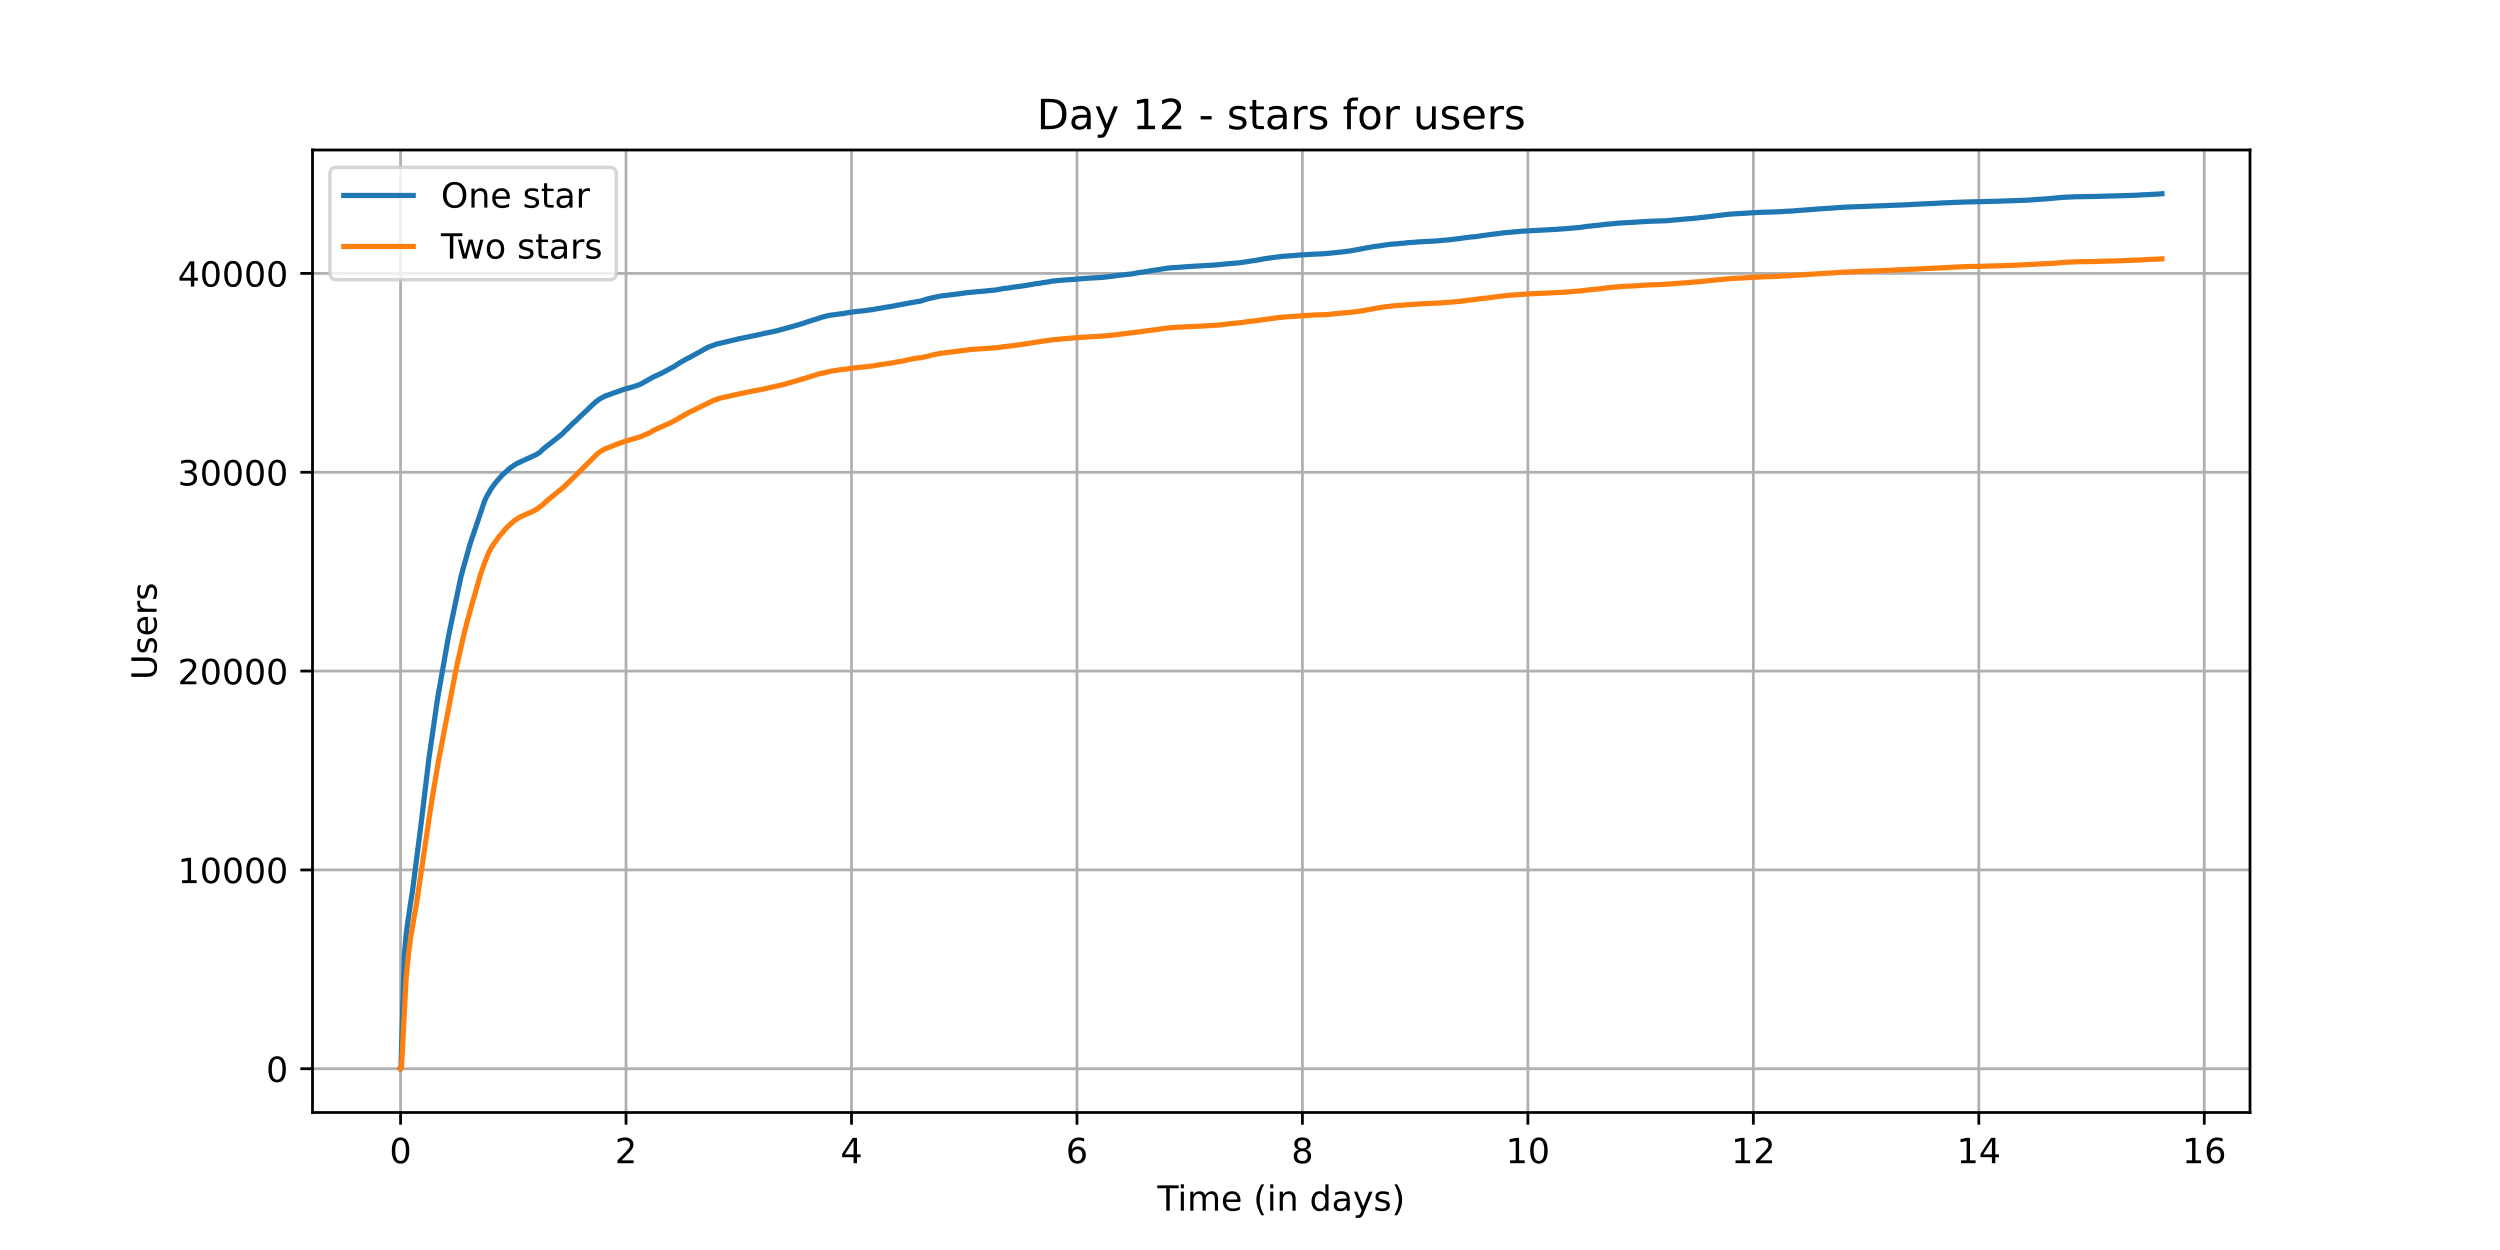 <?xml version="1.0" encoding="utf-8" standalone="no"?>
<!DOCTYPE svg PUBLIC "-//W3C//DTD SVG 1.1//EN"
  "http://www.w3.org/Graphics/SVG/1.1/DTD/svg11.dtd">
<!-- Created with matplotlib (https://matplotlib.org/) -->
<svg height="360pt" version="1.1" viewBox="0 0 720 360" width="720pt" xmlns="http://www.w3.org/2000/svg" xmlns:xlink="http://www.w3.org/1999/xlink">
 <defs>
  <style type="text/css">*{stroke-linecap:butt;stroke-linejoin:round;}</style>
 </defs>
 <g id="figure_1">
  <g id="patch_1">
   <path d="M 0 360 
L 720 360 
L 720 0 
L 0 0 
z
" style="fill:#ffffff;"/>
  </g>
  <g id="axes_1">
   <g id="patch_2">
    <path d="M 90 320.4 
L 648 320.4 
L 648 43.2 
L 90 43.2 
z
" style="fill:#ffffff;"/>
   </g>
   <g id="matplotlib.axis_1">
    <g id="xtick_1">
     <g id="line2d_1">
      <path clip-path="url(#p4150a2b69d)" d="M 115.364 320.4 
L 115.364 43.2 
" style="fill:none;stroke:#b0b0b0;stroke-linecap:square;stroke-width:0.8;"/>
     </g>
     <g id="line2d_2">
      <defs>
       <path d="M 0 0 
L 0 3.5 
" id="m9207eace32" style="stroke:#000000;stroke-width:0.8;"/>
      </defs>
      <g>
       <use style="stroke:#000000;stroke-width:0.8;" x="115.364" xlink:href="#m9207eace32" y="320.4"/>
      </g>
     </g>
     <g id="text_1">
      <!-- 0 -->
      <g transform="translate(112.182 334.998)scale(0.1 -0.1)">
       <defs>
        <path d="M 31.781 66.406 
Q 24.172 66.406 20.328 58.906 
Q 16.5 51.422 16.5 36.375 
Q 16.5 21.391 20.328 13.891 
Q 24.172 6.391 31.781 6.391 
Q 39.453 6.391 43.281 13.891 
Q 47.125 21.391 47.125 36.375 
Q 47.125 51.422 43.281 58.906 
Q 39.453 66.406 31.781 66.406 
z
M 31.781 74.219 
Q 44.047 74.219 50.516 64.516 
Q 56.984 54.828 56.984 36.375 
Q 56.984 17.969 50.516 8.266 
Q 44.047 -1.422 31.781 -1.422 
Q 19.531 -1.422 13.062 8.266 
Q 6.594 17.969 6.594 36.375 
Q 6.594 54.828 13.062 64.516 
Q 19.531 74.219 31.781 74.219 
z
" id="DejaVuSans-48"/>
       </defs>
       <use xlink:href="#DejaVuSans-48"/>
      </g>
     </g>
    </g>
    <g id="xtick_2">
     <g id="line2d_3">
      <path clip-path="url(#p4150a2b69d)" d="M 180.297 320.4 
L 180.297 43.2 
" style="fill:none;stroke:#b0b0b0;stroke-linecap:square;stroke-width:0.8;"/>
     </g>
     <g id="line2d_4">
      <g>
       <use style="stroke:#000000;stroke-width:0.8;" x="180.297" xlink:href="#m9207eace32" y="320.4"/>
      </g>
     </g>
     <g id="text_2">
      <!-- 2 -->
      <g transform="translate(177.116 334.998)scale(0.1 -0.1)">
       <defs>
        <path d="M 19.188 8.297 
L 53.609 8.297 
L 53.609 0 
L 7.328 0 
L 7.328 8.297 
Q 12.938 14.109 22.625 23.891 
Q 32.328 33.688 34.812 36.531 
Q 39.547 41.844 41.422 45.531 
Q 43.312 49.219 43.312 52.781 
Q 43.312 58.594 39.234 62.25 
Q 35.156 65.922 28.609 65.922 
Q 23.969 65.922 18.812 64.312 
Q 13.672 62.703 7.812 59.422 
L 7.812 69.391 
Q 13.766 71.781 18.938 73 
Q 24.125 74.219 28.422 74.219 
Q 39.75 74.219 46.484 68.547 
Q 53.219 62.891 53.219 53.422 
Q 53.219 48.922 51.531 44.891 
Q 49.859 40.875 45.406 35.406 
Q 44.188 33.984 37.641 27.219 
Q 31.109 20.453 19.188 8.297 
z
" id="DejaVuSans-50"/>
       </defs>
       <use xlink:href="#DejaVuSans-50"/>
      </g>
     </g>
    </g>
    <g id="xtick_3">
     <g id="line2d_5">
      <path clip-path="url(#p4150a2b69d)" d="M 245.23 320.4 
L 245.23 43.2 
" style="fill:none;stroke:#b0b0b0;stroke-linecap:square;stroke-width:0.8;"/>
     </g>
     <g id="line2d_6">
      <g>
       <use style="stroke:#000000;stroke-width:0.8;" x="245.23" xlink:href="#m9207eace32" y="320.4"/>
      </g>
     </g>
     <g id="text_3">
      <!-- 4 -->
      <g transform="translate(242.049 334.998)scale(0.1 -0.1)">
       <defs>
        <path d="M 37.797 64.312 
L 12.891 25.391 
L 37.797 25.391 
z
M 35.203 72.906 
L 47.609 72.906 
L 47.609 25.391 
L 58.016 25.391 
L 58.016 17.188 
L 47.609 17.188 
L 47.609 0 
L 37.797 0 
L 37.797 17.188 
L 4.891 17.188 
L 4.891 26.703 
z
" id="DejaVuSans-52"/>
       </defs>
       <use xlink:href="#DejaVuSans-52"/>
      </g>
     </g>
    </g>
    <g id="xtick_4">
     <g id="line2d_7">
      <path clip-path="url(#p4150a2b69d)" d="M 310.164 320.4 
L 310.164 43.2 
" style="fill:none;stroke:#b0b0b0;stroke-linecap:square;stroke-width:0.8;"/>
     </g>
     <g id="line2d_8">
      <g>
       <use style="stroke:#000000;stroke-width:0.8;" x="310.164" xlink:href="#m9207eace32" y="320.4"/>
      </g>
     </g>
     <g id="text_4">
      <!-- 6 -->
      <g transform="translate(306.982 334.998)scale(0.1 -0.1)">
       <defs>
        <path d="M 33.016 40.375 
Q 26.375 40.375 22.484 35.828 
Q 18.609 31.297 18.609 23.391 
Q 18.609 15.531 22.484 10.953 
Q 26.375 6.391 33.016 6.391 
Q 39.656 6.391 43.531 10.953 
Q 47.406 15.531 47.406 23.391 
Q 47.406 31.297 43.531 35.828 
Q 39.656 40.375 33.016 40.375 
z
M 52.594 71.297 
L 52.594 62.312 
Q 48.875 64.062 45.094 64.984 
Q 41.312 65.922 37.594 65.922 
Q 27.828 65.922 22.672 59.328 
Q 17.531 52.734 16.797 39.406 
Q 19.672 43.656 24.016 45.922 
Q 28.375 48.188 33.594 48.188 
Q 44.578 48.188 50.953 41.516 
Q 57.328 34.859 57.328 23.391 
Q 57.328 12.156 50.688 5.359 
Q 44.047 -1.422 33.016 -1.422 
Q 20.359 -1.422 13.672 8.266 
Q 6.984 17.969 6.984 36.375 
Q 6.984 53.656 15.188 63.938 
Q 23.391 74.219 37.203 74.219 
Q 40.922 74.219 44.703 73.484 
Q 48.484 72.75 52.594 71.297 
z
" id="DejaVuSans-54"/>
       </defs>
       <use xlink:href="#DejaVuSans-54"/>
      </g>
     </g>
    </g>
    <g id="xtick_5">
     <g id="line2d_9">
      <path clip-path="url(#p4150a2b69d)" d="M 375.097 320.4 
L 375.097 43.2 
" style="fill:none;stroke:#b0b0b0;stroke-linecap:square;stroke-width:0.8;"/>
     </g>
     <g id="line2d_10">
      <g>
       <use style="stroke:#000000;stroke-width:0.8;" x="375.097" xlink:href="#m9207eace32" y="320.4"/>
      </g>
     </g>
     <g id="text_5">
      <!-- 8 -->
      <g transform="translate(371.916 334.998)scale(0.1 -0.1)">
       <defs>
        <path d="M 31.781 34.625 
Q 24.75 34.625 20.719 30.859 
Q 16.703 27.094 16.703 20.516 
Q 16.703 13.922 20.719 10.156 
Q 24.75 6.391 31.781 6.391 
Q 38.812 6.391 42.859 10.172 
Q 46.922 13.969 46.922 20.516 
Q 46.922 27.094 42.891 30.859 
Q 38.875 34.625 31.781 34.625 
z
M 21.922 38.812 
Q 15.578 40.375 12.031 44.719 
Q 8.5 49.078 8.5 55.328 
Q 8.5 64.062 14.719 69.141 
Q 20.953 74.219 31.781 74.219 
Q 42.672 74.219 48.875 69.141 
Q 55.078 64.062 55.078 55.328 
Q 55.078 49.078 51.531 44.719 
Q 48 40.375 41.703 38.812 
Q 48.828 37.156 52.797 32.312 
Q 56.781 27.484 56.781 20.516 
Q 56.781 9.906 50.312 4.234 
Q 43.844 -1.422 31.781 -1.422 
Q 19.734 -1.422 13.25 4.234 
Q 6.781 9.906 6.781 20.516 
Q 6.781 27.484 10.781 32.312 
Q 14.797 37.156 21.922 38.812 
z
M 18.312 54.391 
Q 18.312 48.734 21.844 45.562 
Q 25.391 42.391 31.781 42.391 
Q 38.141 42.391 41.719 45.562 
Q 45.312 48.734 45.312 54.391 
Q 45.312 60.062 41.719 63.234 
Q 38.141 66.406 31.781 66.406 
Q 25.391 66.406 21.844 63.234 
Q 18.312 60.062 18.312 54.391 
z
" id="DejaVuSans-56"/>
       </defs>
       <use xlink:href="#DejaVuSans-56"/>
      </g>
     </g>
    </g>
    <g id="xtick_6">
     <g id="line2d_11">
      <path clip-path="url(#p4150a2b69d)" d="M 440.03 320.4 
L 440.03 43.2 
" style="fill:none;stroke:#b0b0b0;stroke-linecap:square;stroke-width:0.8;"/>
     </g>
     <g id="line2d_12">
      <g>
       <use style="stroke:#000000;stroke-width:0.8;" x="440.03" xlink:href="#m9207eace32" y="320.4"/>
      </g>
     </g>
     <g id="text_6">
      <!-- 10 -->
      <g transform="translate(433.668 334.998)scale(0.1 -0.1)">
       <defs>
        <path d="M 12.406 8.297 
L 28.516 8.297 
L 28.516 63.922 
L 10.984 60.406 
L 10.984 69.391 
L 28.422 72.906 
L 38.281 72.906 
L 38.281 8.297 
L 54.391 8.297 
L 54.391 0 
L 12.406 0 
z
" id="DejaVuSans-49"/>
       </defs>
       <use xlink:href="#DejaVuSans-49"/>
       <use x="63.623" xlink:href="#DejaVuSans-48"/>
      </g>
     </g>
    </g>
    <g id="xtick_7">
     <g id="line2d_13">
      <path clip-path="url(#p4150a2b69d)" d="M 504.964 320.4 
L 504.964 43.2 
" style="fill:none;stroke:#b0b0b0;stroke-linecap:square;stroke-width:0.8;"/>
     </g>
     <g id="line2d_14">
      <g>
       <use style="stroke:#000000;stroke-width:0.8;" x="504.964" xlink:href="#m9207eace32" y="320.4"/>
      </g>
     </g>
     <g id="text_7">
      <!-- 12 -->
      <g transform="translate(498.601 334.998)scale(0.1 -0.1)">
       <use xlink:href="#DejaVuSans-49"/>
       <use x="63.623" xlink:href="#DejaVuSans-50"/>
      </g>
     </g>
    </g>
    <g id="xtick_8">
     <g id="line2d_15">
      <path clip-path="url(#p4150a2b69d)" d="M 569.897 320.4 
L 569.897 43.2 
" style="fill:none;stroke:#b0b0b0;stroke-linecap:square;stroke-width:0.8;"/>
     </g>
     <g id="line2d_16">
      <g>
       <use style="stroke:#000000;stroke-width:0.8;" x="569.897" xlink:href="#m9207eace32" y="320.4"/>
      </g>
     </g>
     <g id="text_8">
      <!-- 14 -->
      <g transform="translate(563.534 334.998)scale(0.1 -0.1)">
       <use xlink:href="#DejaVuSans-49"/>
       <use x="63.623" xlink:href="#DejaVuSans-52"/>
      </g>
     </g>
    </g>
    <g id="xtick_9">
     <g id="line2d_17">
      <path clip-path="url(#p4150a2b69d)" d="M 634.83 320.4 
L 634.83 43.2 
" style="fill:none;stroke:#b0b0b0;stroke-linecap:square;stroke-width:0.8;"/>
     </g>
     <g id="line2d_18">
      <g>
       <use style="stroke:#000000;stroke-width:0.8;" x="634.83" xlink:href="#m9207eace32" y="320.4"/>
      </g>
     </g>
     <g id="text_9">
      <!-- 16 -->
      <g transform="translate(628.468 334.998)scale(0.1 -0.1)">
       <use xlink:href="#DejaVuSans-49"/>
       <use x="63.623" xlink:href="#DejaVuSans-54"/>
      </g>
     </g>
    </g>
    <g id="text_10">
     <!-- Time (in days) -->
     <g transform="translate(333.327 348.677)scale(0.1 -0.1)">
      <defs>
       <path d="M -0.297 72.906 
L 61.375 72.906 
L 61.375 64.594 
L 35.5 64.594 
L 35.5 0 
L 25.594 0 
L 25.594 64.594 
L -0.297 64.594 
z
" id="DejaVuSans-84"/>
       <path d="M 9.422 54.688 
L 18.406 54.688 
L 18.406 0 
L 9.422 0 
z
M 9.422 75.984 
L 18.406 75.984 
L 18.406 64.594 
L 9.422 64.594 
z
" id="DejaVuSans-105"/>
       <path d="M 52 44.188 
Q 55.375 50.25 60.062 53.125 
Q 64.75 56 71.094 56 
Q 79.641 56 84.281 50.016 
Q 88.922 44.047 88.922 33.016 
L 88.922 0 
L 79.891 0 
L 79.891 32.719 
Q 79.891 40.578 77.094 44.375 
Q 74.312 48.188 68.609 48.188 
Q 61.625 48.188 57.562 43.547 
Q 53.516 38.922 53.516 30.906 
L 53.516 0 
L 44.484 0 
L 44.484 32.719 
Q 44.484 40.625 41.703 44.406 
Q 38.922 48.188 33.109 48.188 
Q 26.219 48.188 22.156 43.531 
Q 18.109 38.875 18.109 30.906 
L 18.109 0 
L 9.078 0 
L 9.078 54.688 
L 18.109 54.688 
L 18.109 46.188 
Q 21.188 51.219 25.484 53.609 
Q 29.781 56 35.688 56 
Q 41.656 56 45.828 52.969 
Q 50 49.953 52 44.188 
z
" id="DejaVuSans-109"/>
       <path d="M 56.203 29.594 
L 56.203 25.203 
L 14.891 25.203 
Q 15.484 15.922 20.484 11.062 
Q 25.484 6.203 34.422 6.203 
Q 39.594 6.203 44.453 7.469 
Q 49.312 8.734 54.109 11.281 
L 54.109 2.781 
Q 49.266 0.734 44.188 -0.344 
Q 39.109 -1.422 33.891 -1.422 
Q 20.797 -1.422 13.156 6.188 
Q 5.516 13.812 5.516 26.812 
Q 5.516 40.234 12.766 48.109 
Q 20.016 56 32.328 56 
Q 43.359 56 49.781 48.891 
Q 56.203 41.797 56.203 29.594 
z
M 47.219 32.234 
Q 47.125 39.594 43.094 43.984 
Q 39.062 48.391 32.422 48.391 
Q 24.906 48.391 20.391 44.141 
Q 15.875 39.891 15.188 32.172 
z
" id="DejaVuSans-101"/>
       <path id="DejaVuSans-32"/>
       <path d="M 31 75.875 
Q 24.469 64.656 21.281 53.656 
Q 18.109 42.672 18.109 31.391 
Q 18.109 20.125 21.312 9.062 
Q 24.516 -2 31 -13.188 
L 23.188 -13.188 
Q 15.875 -1.703 12.234 9.375 
Q 8.594 20.453 8.594 31.391 
Q 8.594 42.281 12.203 53.312 
Q 15.828 64.359 23.188 75.875 
z
" id="DejaVuSans-40"/>
       <path d="M 54.891 33.016 
L 54.891 0 
L 45.906 0 
L 45.906 32.719 
Q 45.906 40.484 42.875 44.328 
Q 39.844 48.188 33.797 48.188 
Q 26.516 48.188 22.312 43.547 
Q 18.109 38.922 18.109 30.906 
L 18.109 0 
L 9.078 0 
L 9.078 54.688 
L 18.109 54.688 
L 18.109 46.188 
Q 21.344 51.125 25.703 53.562 
Q 30.078 56 35.797 56 
Q 45.219 56 50.047 50.172 
Q 54.891 44.344 54.891 33.016 
z
" id="DejaVuSans-110"/>
       <path d="M 45.406 46.391 
L 45.406 75.984 
L 54.391 75.984 
L 54.391 0 
L 45.406 0 
L 45.406 8.203 
Q 42.578 3.328 38.25 0.953 
Q 33.938 -1.422 27.875 -1.422 
Q 17.969 -1.422 11.734 6.484 
Q 5.516 14.406 5.516 27.297 
Q 5.516 40.188 11.734 48.094 
Q 17.969 56 27.875 56 
Q 33.938 56 38.25 53.625 
Q 42.578 51.266 45.406 46.391 
z
M 14.797 27.297 
Q 14.797 17.391 18.875 11.75 
Q 22.953 6.109 30.078 6.109 
Q 37.203 6.109 41.297 11.75 
Q 45.406 17.391 45.406 27.297 
Q 45.406 37.203 41.297 42.844 
Q 37.203 48.484 30.078 48.484 
Q 22.953 48.484 18.875 42.844 
Q 14.797 37.203 14.797 27.297 
z
" id="DejaVuSans-100"/>
       <path d="M 34.281 27.484 
Q 23.391 27.484 19.188 25 
Q 14.984 22.516 14.984 16.5 
Q 14.984 11.719 18.141 8.906 
Q 21.297 6.109 26.703 6.109 
Q 34.188 6.109 38.703 11.406 
Q 43.219 16.703 43.219 25.484 
L 43.219 27.484 
z
M 52.203 31.203 
L 52.203 0 
L 43.219 0 
L 43.219 8.297 
Q 40.141 3.328 35.547 0.953 
Q 30.953 -1.422 24.312 -1.422 
Q 15.922 -1.422 10.953 3.297 
Q 6 8.016 6 15.922 
Q 6 25.141 12.172 29.828 
Q 18.359 34.516 30.609 34.516 
L 43.219 34.516 
L 43.219 35.406 
Q 43.219 41.609 39.141 45 
Q 35.062 48.391 27.688 48.391 
Q 23 48.391 18.547 47.266 
Q 14.109 46.141 10.016 43.891 
L 10.016 52.203 
Q 14.938 54.109 19.578 55.047 
Q 24.219 56 28.609 56 
Q 40.484 56 46.344 49.844 
Q 52.203 43.703 52.203 31.203 
z
" id="DejaVuSans-97"/>
       <path d="M 32.172 -5.078 
Q 28.375 -14.844 24.75 -17.812 
Q 21.141 -20.797 15.094 -20.797 
L 7.906 -20.797 
L 7.906 -13.281 
L 13.188 -13.281 
Q 16.891 -13.281 18.938 -11.516 
Q 21 -9.766 23.484 -3.219 
L 25.094 0.875 
L 2.984 54.688 
L 12.5 54.688 
L 29.594 11.922 
L 46.688 54.688 
L 56.203 54.688 
z
" id="DejaVuSans-121"/>
       <path d="M 44.281 53.078 
L 44.281 44.578 
Q 40.484 46.531 36.375 47.5 
Q 32.281 48.484 27.875 48.484 
Q 21.188 48.484 17.844 46.438 
Q 14.5 44.391 14.5 40.281 
Q 14.5 37.156 16.891 35.375 
Q 19.281 33.594 26.516 31.984 
L 29.594 31.297 
Q 39.156 29.25 43.188 25.516 
Q 47.219 21.781 47.219 15.094 
Q 47.219 7.469 41.188 3.016 
Q 35.156 -1.422 24.609 -1.422 
Q 20.219 -1.422 15.453 -0.562 
Q 10.688 0.297 5.422 2 
L 5.422 11.281 
Q 10.406 8.688 15.234 7.391 
Q 20.062 6.109 24.812 6.109 
Q 31.156 6.109 34.562 8.281 
Q 37.984 10.453 37.984 14.406 
Q 37.984 18.062 35.516 20.016 
Q 33.062 21.969 24.703 23.781 
L 21.578 24.516 
Q 13.234 26.266 9.516 29.906 
Q 5.812 33.547 5.812 39.891 
Q 5.812 47.609 11.281 51.797 
Q 16.75 56 26.812 56 
Q 31.781 56 36.172 55.266 
Q 40.578 54.547 44.281 53.078 
z
" id="DejaVuSans-115"/>
       <path d="M 8.016 75.875 
L 15.828 75.875 
Q 23.141 64.359 26.781 53.312 
Q 30.422 42.281 30.422 31.391 
Q 30.422 20.453 26.781 9.375 
Q 23.141 -1.703 15.828 -13.188 
L 8.016 -13.188 
Q 14.5 -2 17.703 9.062 
Q 20.906 20.125 20.906 31.391 
Q 20.906 42.672 17.703 53.656 
Q 14.5 64.656 8.016 75.875 
z
" id="DejaVuSans-41"/>
      </defs>
      <use xlink:href="#DejaVuSans-84"/>
      <use x="57.959" xlink:href="#DejaVuSans-105"/>
      <use x="85.742" xlink:href="#DejaVuSans-109"/>
      <use x="183.154" xlink:href="#DejaVuSans-101"/>
      <use x="244.678" xlink:href="#DejaVuSans-32"/>
      <use x="276.465" xlink:href="#DejaVuSans-40"/>
      <use x="315.479" xlink:href="#DejaVuSans-105"/>
      <use x="343.262" xlink:href="#DejaVuSans-110"/>
      <use x="406.641" xlink:href="#DejaVuSans-32"/>
      <use x="438.428" xlink:href="#DejaVuSans-100"/>
      <use x="501.904" xlink:href="#DejaVuSans-97"/>
      <use x="563.184" xlink:href="#DejaVuSans-121"/>
      <use x="622.363" xlink:href="#DejaVuSans-115"/>
      <use x="674.463" xlink:href="#DejaVuSans-41"/>
     </g>
    </g>
   </g>
   <g id="matplotlib.axis_2">
    <g id="ytick_1">
     <g id="line2d_19">
      <path clip-path="url(#p4150a2b69d)" d="M 90 307.8 
L 648 307.8 
" style="fill:none;stroke:#b0b0b0;stroke-linecap:square;stroke-width:0.8;"/>
     </g>
     <g id="line2d_20">
      <defs>
       <path d="M 0 0 
L -3.5 0 
" id="mf07fb00adc" style="stroke:#000000;stroke-width:0.8;"/>
      </defs>
      <g>
       <use style="stroke:#000000;stroke-width:0.8;" x="90" xlink:href="#mf07fb00adc" y="307.8"/>
      </g>
     </g>
     <g id="text_11">
      <!-- 0 -->
      <g transform="translate(76.638 311.599)scale(0.1 -0.1)">
       <use xlink:href="#DejaVuSans-48"/>
      </g>
     </g>
    </g>
    <g id="ytick_2">
     <g id="line2d_21">
      <path clip-path="url(#p4150a2b69d)" d="M 90 250.536 
L 648 250.536 
" style="fill:none;stroke:#b0b0b0;stroke-linecap:square;stroke-width:0.8;"/>
     </g>
     <g id="line2d_22">
      <g>
       <use style="stroke:#000000;stroke-width:0.8;" x="90" xlink:href="#mf07fb00adc" y="250.536"/>
      </g>
     </g>
     <g id="text_12">
      <!-- 10000 -->
      <g transform="translate(51.188 254.336)scale(0.1 -0.1)">
       <use xlink:href="#DejaVuSans-49"/>
       <use x="63.623" xlink:href="#DejaVuSans-48"/>
       <use x="127.246" xlink:href="#DejaVuSans-48"/>
       <use x="190.869" xlink:href="#DejaVuSans-48"/>
       <use x="254.492" xlink:href="#DejaVuSans-48"/>
      </g>
     </g>
    </g>
    <g id="ytick_3">
     <g id="line2d_23">
      <path clip-path="url(#p4150a2b69d)" d="M 90 193.273 
L 648 193.273 
" style="fill:none;stroke:#b0b0b0;stroke-linecap:square;stroke-width:0.8;"/>
     </g>
     <g id="line2d_24">
      <g>
       <use style="stroke:#000000;stroke-width:0.8;" x="90" xlink:href="#mf07fb00adc" y="193.273"/>
      </g>
     </g>
     <g id="text_13">
      <!-- 20000 -->
      <g transform="translate(51.188 197.072)scale(0.1 -0.1)">
       <use xlink:href="#DejaVuSans-50"/>
       <use x="63.623" xlink:href="#DejaVuSans-48"/>
       <use x="127.246" xlink:href="#DejaVuSans-48"/>
       <use x="190.869" xlink:href="#DejaVuSans-48"/>
       <use x="254.492" xlink:href="#DejaVuSans-48"/>
      </g>
     </g>
    </g>
    <g id="ytick_4">
     <g id="line2d_25">
      <path clip-path="url(#p4150a2b69d)" d="M 90 136.009 
L 648 136.009 
" style="fill:none;stroke:#b0b0b0;stroke-linecap:square;stroke-width:0.8;"/>
     </g>
     <g id="line2d_26">
      <g>
       <use style="stroke:#000000;stroke-width:0.8;" x="90" xlink:href="#mf07fb00adc" y="136.009"/>
      </g>
     </g>
     <g id="text_14">
      <!-- 30000 -->
      <g transform="translate(51.188 139.808)scale(0.1 -0.1)">
       <defs>
        <path d="M 40.578 39.312 
Q 47.656 37.797 51.625 33 
Q 55.609 28.219 55.609 21.188 
Q 55.609 10.406 48.188 4.484 
Q 40.766 -1.422 27.094 -1.422 
Q 22.516 -1.422 17.656 -0.516 
Q 12.797 0.391 7.625 2.203 
L 7.625 11.719 
Q 11.719 9.328 16.594 8.109 
Q 21.484 6.891 26.812 6.891 
Q 36.078 6.891 40.938 10.547 
Q 45.797 14.203 45.797 21.188 
Q 45.797 27.641 41.281 31.266 
Q 36.766 34.906 28.719 34.906 
L 20.219 34.906 
L 20.219 43.016 
L 29.109 43.016 
Q 36.375 43.016 40.234 45.922 
Q 44.094 48.828 44.094 54.297 
Q 44.094 59.906 40.109 62.906 
Q 36.141 65.922 28.719 65.922 
Q 24.656 65.922 20.016 65.031 
Q 15.375 64.156 9.812 62.312 
L 9.812 71.094 
Q 15.438 72.656 20.344 73.438 
Q 25.25 74.219 29.594 74.219 
Q 40.828 74.219 47.359 69.109 
Q 53.906 64.016 53.906 55.328 
Q 53.906 49.266 50.438 45.094 
Q 46.969 40.922 40.578 39.312 
z
" id="DejaVuSans-51"/>
       </defs>
       <use xlink:href="#DejaVuSans-51"/>
       <use x="63.623" xlink:href="#DejaVuSans-48"/>
       <use x="127.246" xlink:href="#DejaVuSans-48"/>
       <use x="190.869" xlink:href="#DejaVuSans-48"/>
       <use x="254.492" xlink:href="#DejaVuSans-48"/>
      </g>
     </g>
    </g>
    <g id="ytick_5">
     <g id="line2d_27">
      <path clip-path="url(#p4150a2b69d)" d="M 90 78.746 
L 648 78.746 
" style="fill:none;stroke:#b0b0b0;stroke-linecap:square;stroke-width:0.8;"/>
     </g>
     <g id="line2d_28">
      <g>
       <use style="stroke:#000000;stroke-width:0.8;" x="90" xlink:href="#mf07fb00adc" y="78.746"/>
      </g>
     </g>
     <g id="text_15">
      <!-- 40000 -->
      <g transform="translate(51.188 82.545)scale(0.1 -0.1)">
       <use xlink:href="#DejaVuSans-52"/>
       <use x="63.623" xlink:href="#DejaVuSans-48"/>
       <use x="127.246" xlink:href="#DejaVuSans-48"/>
       <use x="190.869" xlink:href="#DejaVuSans-48"/>
       <use x="254.492" xlink:href="#DejaVuSans-48"/>
      </g>
     </g>
    </g>
    <g id="text_16">
     <!-- Users -->
     <g transform="translate(45.108 195.801)rotate(-90)scale(0.1 -0.1)">
      <defs>
       <path d="M 8.688 72.906 
L 18.609 72.906 
L 18.609 28.609 
Q 18.609 16.891 22.844 11.734 
Q 27.094 6.594 36.625 6.594 
Q 46.094 6.594 50.344 11.734 
Q 54.594 16.891 54.594 28.609 
L 54.594 72.906 
L 64.5 72.906 
L 64.5 27.391 
Q 64.5 13.141 57.438 5.859 
Q 50.391 -1.422 36.625 -1.422 
Q 22.797 -1.422 15.734 5.859 
Q 8.688 13.141 8.688 27.391 
z
" id="DejaVuSans-85"/>
       <path d="M 41.109 46.297 
Q 39.594 47.172 37.812 47.578 
Q 36.031 48 33.891 48 
Q 26.266 48 22.188 43.047 
Q 18.109 38.094 18.109 28.812 
L 18.109 0 
L 9.078 0 
L 9.078 54.688 
L 18.109 54.688 
L 18.109 46.188 
Q 20.953 51.172 25.484 53.578 
Q 30.031 56 36.531 56 
Q 37.453 56 38.578 55.875 
Q 39.703 55.766 41.062 55.516 
z
" id="DejaVuSans-114"/>
      </defs>
      <use xlink:href="#DejaVuSans-85"/>
      <use x="73.193" xlink:href="#DejaVuSans-115"/>
      <use x="125.293" xlink:href="#DejaVuSans-101"/>
      <use x="186.816" xlink:href="#DejaVuSans-114"/>
      <use x="227.93" xlink:href="#DejaVuSans-115"/>
     </g>
    </g>
   </g>
   <g id="line2d_29">
    <path clip-path="url(#p4150a2b69d)" d="M 115.364 307.8 
L 115.442 307.748 
L 115.509 306.534 
L 116.425 275.458 
L 116.961 269.193 
L 117.43 265.597 
L 118.212 260.311 
L 118.614 257.797 
L 118.815 256.498 
L 121.296 237.091 
L 123.555 218.223 
L 126.013 201.232 
L 128.537 186.882 
L 128.649 186.218 
L 129.253 182.776 
L 132.805 165.861 
L 133.207 164.452 
L 133.654 162.803 
L 134.056 161.371 
L 135.263 157.105 
L 135.441 156.492 
L 139.575 144.249 
L 140.178 142.978 
L 140.446 142.486 
L 141.385 140.859 
L 141.765 140.321 
L 142.167 139.771 
L 142.547 139.239 
L 143.463 138.168 
L 143.731 137.842 
L 144.177 137.372 
L 144.557 136.908 
L 145.92 135.677 
L 146.099 135.517 
L 146.389 135.219 
L 147.082 134.669 
L 148.671 133.575 
L 149.207 133.323 
L 151.285 132.373 
L 151.508 132.27 
L 153.541 131.342 
L 154.077 131.107 
L 154.391 130.941 
L 155.552 130.22 
L 156.044 129.716 
L 156.581 129.201 
L 161.272 125.49 
L 161.697 125.123 
L 162.145 124.774 
L 162.636 124.213 
L 163.352 123.56 
L 163.553 123.371 
L 163.977 122.913 
L 164.245 122.667 
L 164.625 122.266 
L 165.653 121.338 
L 166.033 121.018 
L 166.234 120.806 
L 166.614 120.416 
L 168.155 118.973 
L 168.423 118.721 
L 168.826 118.309 
L 169.094 118.131 
L 169.429 117.731 
L 169.608 117.576 
L 171.216 116.053 
L 171.351 115.95 
L 171.596 115.703 
L 171.842 115.555 
L 172.379 115.165 
L 172.892 114.787 
L 173.295 114.587 
L 173.518 114.467 
L 173.742 114.364 
L 174.367 114.003 
L 174.769 113.894 
L 175.976 113.47 
L 176.177 113.384 
L 176.4 113.281 
L 176.624 113.207 
L 178.121 112.714 
L 178.344 112.628 
L 179.238 112.291 
L 179.863 112.084 
L 180.198 111.993 
L 180.4 111.936 
L 180.802 111.832 
L 181.115 111.729 
L 181.539 111.621 
L 183.55 111.008 
L 183.751 110.911 
L 184.578 110.59 
L 184.913 110.395 
L 185.293 110.183 
L 187.885 108.729 
L 188.131 108.591 
L 190.544 107.463 
L 190.768 107.36 
L 194.189 105.516 
L 194.39 105.39 
L 194.681 105.201 
L 195.865 104.423 
L 198.278 103.083 
L 198.502 103.008 
L 198.927 102.791 
L 199.172 102.642 
L 199.351 102.533 
L 202.011 101.067 
L 202.346 100.878 
L 203.062 100.46 
L 203.285 100.368 
L 203.709 100.088 
L 204.76 99.67 
L 205.095 99.561 
L 205.296 99.498 
L 206.146 99.171 
L 206.369 99.103 
L 213.029 97.522 
L 213.61 97.413 
L 216.406 96.818 
L 217.054 96.709 
L 220.498 95.93 
L 221.123 95.822 
L 223.559 95.306 
L 223.984 95.197 
L 229.167 93.76 
L 229.369 93.709 
L 229.659 93.605 
L 230.128 93.479 
L 230.463 93.382 
L 230.776 93.273 
L 231.178 93.165 
L 231.938 92.895 
L 232.251 92.787 
L 233.95 92.243 
L 234.509 92.077 
L 234.866 91.979 
L 235.068 91.916 
L 236.23 91.51 
L 236.834 91.321 
L 237.258 91.212 
L 237.459 91.155 
L 237.906 91.051 
L 238.421 90.908 
L 239.024 90.805 
L 239.382 90.742 
L 240.365 90.633 
L 241.595 90.433 
L 242.846 90.33 
L 243.315 90.204 
L 243.918 90.095 
L 244.991 89.929 
L 245.884 89.82 
L 246.823 89.694 
L 247.851 89.586 
L 248.499 89.528 
L 249.392 89.419 
L 250.487 89.253 
L 251.448 89.145 
L 251.895 89.042 
L 252.453 88.944 
L 252.677 88.91 
L 253.772 88.738 
L 254.308 88.629 
L 255.626 88.406 
L 256.453 88.297 
L 258.465 87.896 
L 259.068 87.787 
L 260.565 87.513 
L 261.281 87.41 
L 261.772 87.278 
L 262.488 87.169 
L 264.03 86.888 
L 264.812 86.785 
L 265.282 86.671 
L 267.115 86.098 
L 267.406 86.012 
L 270.289 85.382 
L 270.892 85.274 
L 271.272 85.205 
L 272.345 85.096 
L 273.217 84.987 
L 274.044 84.878 
L 274.938 84.764 
L 275.854 84.655 
L 276.792 84.523 
L 277.485 84.42 
L 277.753 84.397 
L 278.446 84.294 
L 278.624 84.266 
L 279.943 84.157 
L 280.636 84.094 
L 281.665 83.985 
L 282.246 83.951 
L 283.498 83.842 
L 284.303 83.75 
L 285.42 83.642 
L 286.045 83.596 
L 286.895 83.487 
L 287.252 83.43 
L 289.017 83.086 
L 290.157 82.977 
L 291.431 82.765 
L 292.146 82.657 
L 292.995 82.554 
L 293.866 82.445 
L 294.827 82.307 
L 295.497 82.199 
L 296.793 81.975 
L 297.397 81.872 
L 297.822 81.775 
L 298.716 81.666 
L 299.476 81.58 
L 299.968 81.477 
L 300.348 81.408 
L 301.176 81.299 
L 302.271 81.128 
L 302.785 81.019 
L 303.143 80.962 
L 304.26 80.853 
L 304.975 80.778 
L 306.003 80.67 
L 306.495 80.652 
L 308.014 80.544 
L 308.572 80.509 
L 309.957 80.4 
L 310.672 80.332 
L 312.102 80.223 
L 312.75 80.171 
L 314.538 80.063 
L 315.119 80.028 
L 316.995 79.919 
L 317.643 79.862 
L 318.648 79.753 
L 319.498 79.65 
L 320.414 79.547 
L 320.749 79.496 
L 321.576 79.387 
L 322.604 79.238 
L 323.699 79.129 
L 324.414 79.055 
L 325.531 78.946 
L 326.559 78.797 
L 327.006 78.694 
L 327.43 78.602 
L 328.145 78.494 
L 329.062 78.368 
L 329.845 78.259 
L 331.007 78.07 
L 331.633 77.961 
L 332.952 77.732 
L 333.936 77.623 
L 334.204 77.549 
L 335.545 77.32 
L 336.439 77.211 
L 337.266 77.108 
L 339.39 77.005 
L 339.68 76.97 
L 341.065 76.862 
L 341.668 76.816 
L 343.434 76.707 
L 345.155 76.598 
L 346.853 76.495 
L 347.121 76.472 
L 349.4 76.363 
L 350.092 76.3 
L 351.277 76.197 
L 351.545 76.174 
L 352.506 76.066 
L 353.221 75.991 
L 354.494 75.888 
L 354.785 75.859 
L 356.237 75.751 
L 356.952 75.682 
L 357.69 75.579 
L 358.002 75.539 
L 358.606 75.43 
L 359.433 75.327 
L 360.081 75.218 
L 360.483 75.132 
L 361.444 75.023 
L 362.941 74.754 
L 363.566 74.645 
L 364.013 74.537 
L 364.862 74.428 
L 365.957 74.262 
L 366.695 74.153 
L 367.611 74.027 
L 368.728 73.918 
L 369.577 73.809 
L 371.275 73.701 
L 371.923 73.649 
L 373.331 73.54 
L 374.045 73.466 
L 375.699 73.357 
L 376.213 73.334 
L 378.09 73.225 
L 378.358 73.202 
L 380.972 73.094 
L 381.53 73.059 
L 382.625 72.95 
L 383.184 72.916 
L 384.078 72.807 
L 384.838 72.721 
L 386.066 72.613 
L 386.916 72.51 
L 387.742 72.401 
L 388.547 72.303 
L 389.284 72.195 
L 390.915 71.891 
L 391.541 71.782 
L 393.552 71.376 
L 394.289 71.267 
L 395.876 70.969 
L 396.993 70.86 
L 398.044 70.7 
L 398.647 70.591 
L 399.652 70.442 
L 400.658 70.334 
L 401.283 70.288 
L 402.646 70.185 
L 403.004 70.127 
L 404.456 70.019 
L 405.395 69.893 
L 407.226 69.784 
L 407.964 69.709 
L 409.662 69.601 
L 410.288 69.555 
L 412.969 69.446 
L 413.595 69.394 
L 414.914 69.286 
L 415.25 69.234 
L 416.568 69.125 
L 417.082 69.108 
L 417.864 68.999 
L 418.691 68.896 
L 419.696 68.787 
L 420.5 68.69 
L 421.126 68.587 
L 421.506 68.513 
L 422.511 68.404 
L 423.517 68.261 
L 424.924 68.152 
L 425.84 68.026 
L 426.489 67.917 
L 427.36 67.802 
L 428.21 67.694 
L 429.216 67.55 
L 429.998 67.442 
L 430.691 67.373 
L 431.585 67.27 
L 431.965 67.195 
L 432.658 67.087 
L 433.328 67.029 
L 434.535 66.921 
L 435.072 66.892 
L 435.966 66.783 
L 436.547 66.743 
L 437.731 66.64 
L 437.954 66.6 
L 440.144 66.491 
L 440.77 66.445 
L 443.027 66.337 
L 443.585 66.302 
L 445.775 66.193 
L 446.4 66.148 
L 448.411 66.039 
L 448.724 65.999 
L 450.4 65.896 
L 450.69 65.861 
L 452.12 65.752 
L 452.79 65.689 
L 454.086 65.581 
L 454.734 65.529 
L 455.583 65.42 
L 455.941 65.357 
L 457.036 65.191 
L 458.332 65.082 
L 459.226 64.968 
L 460.411 64.859 
L 461.148 64.779 
L 461.908 64.67 
L 462.69 64.579 
L 464.166 64.47 
L 464.479 64.43 
L 465.484 64.327 
L 465.708 64.286 
L 467.518 64.178 
L 468.099 64.138 
L 470.423 64.029 
L 471.049 63.977 
L 472.613 63.868 
L 473.194 63.834 
L 475.182 63.731 
L 475.45 63.714 
L 475.942 63.702 
L 479.115 63.594 
L 479.606 63.576 
L 481.215 63.468 
L 481.55 63.416 
L 482.932 63.307 
L 483.624 63.244 
L 484.786 63.135 
L 485.546 63.05 
L 487.288 62.941 
L 488.026 62.861 
L 489.009 62.758 
L 489.366 62.689 
L 490.617 62.58 
L 491.377 62.494 
L 492.338 62.385 
L 493.21 62.277 
L 494.126 62.168 
L 494.327 62.116 
L 495.378 62.007 
L 496.138 61.927 
L 496.719 61.83 
L 496.921 61.801 
L 498.083 61.692 
L 498.753 61.629 
L 500.631 61.521 
L 501.234 61.481 
L 503.223 61.372 
L 503.849 61.326 
L 505.815 61.217 
L 506.396 61.177 
L 510.15 61.068 
L 510.664 61.045 
L 513.323 60.937 
L 514.015 60.868 
L 516.249 60.759 
L 516.965 60.69 
L 518.461 60.582 
L 519.087 60.536 
L 520.607 60.427 
L 521.21 60.381 
L 522.617 60.272 
L 523.288 60.209 
L 524.919 60.1 
L 525.478 60.072 
L 527.177 59.963 
L 527.735 59.929 
L 529.01 59.82 
L 529.658 59.763 
L 531.691 59.654 
L 532.228 59.631 
L 534.977 59.522 
L 535.468 59.505 
L 538.35 59.396 
L 538.618 59.379 
L 541.635 59.27 
L 542.149 59.253 
L 544.831 59.144 
L 545.344 59.121 
L 548.294 59.012 
L 548.808 58.99 
L 550.863 58.881 
L 551.422 58.846 
L 553.589 58.738 
L 554.125 58.709 
L 556.74 58.6 
L 557.276 58.577 
L 558.975 58.468 
L 559.489 58.446 
L 562.037 58.337 
L 562.596 58.302 
L 565.657 58.194 
L 566.171 58.171 
L 571.064 58.062 
L 571.578 58.045 
L 575.913 57.936 
L 576.449 57.907 
L 579.845 57.798 
L 580.382 57.77 
L 583.711 57.661 
L 583.979 57.638 
L 585.454 57.529 
L 586.124 57.466 
L 588.046 57.358 
L 588.672 57.306 
L 590.236 57.197 
L 590.974 57.123 
L 591.912 57.025 
L 592.113 57.003 
L 592.716 56.957 
L 593.923 56.848 
L 594.481 56.814 
L 596.984 56.705 
L 597.542 56.67 
L 604.358 56.562 
L 604.559 56.544 
L 608.38 56.436 
L 608.826 56.43 
L 612.223 56.321 
L 612.693 56.31 
L 615.91 56.201 
L 616.581 56.138 
L 619.017 56.029 
L 619.307 56 
L 621.586 55.892 
L 622.234 55.84 
L 622.636 55.8 
L 622.636 55.8 
" style="fill:none;stroke:#1f77b4;stroke-linecap:square;stroke-width:1.5;"/>
   </g>
   <g id="line2d_30">
    <path clip-path="url(#p4150a2b69d)" d="M 115.364 307.8 
L 115.509 307.748 
L 115.621 307.17 
L 115.777 304.725 
L 116.939 282.106 
L 117.654 274.547 
L 118.301 269.903 
L 119.195 264.526 
L 119.955 260.271 
L 124.024 232.699 
L 124.426 230.173 
L 125.61 223.067 
L 125.811 221.876 
L 126.146 219.895 
L 131.375 192.597 
L 133.676 182.416 
L 133.9 181.562 
L 134.615 178.716 
L 134.704 178.459 
L 136.201 173.064 
L 136.67 171.484 
L 136.827 170.946 
L 137.318 169.119 
L 137.698 167.888 
L 138.368 165.483 
L 139.329 162.768 
L 139.575 162.076 
L 140.066 160.827 
L 140.335 160.111 
L 141.05 158.565 
L 141.161 158.393 
L 141.407 157.884 
L 141.586 157.609 
L 142.39 156.378 
L 142.904 155.702 
L 143.128 155.353 
L 143.664 154.603 
L 144.893 153.183 
L 145.183 152.787 
L 145.518 152.398 
L 146.01 151.888 
L 146.255 151.648 
L 146.546 151.373 
L 147.663 150.382 
L 148.023 150.027 
L 149.43 149.088 
L 149.81 148.893 
L 150.123 148.727 
L 150.391 148.624 
L 152.067 147.88 
L 152.871 147.565 
L 153.162 147.416 
L 153.586 147.198 
L 153.899 147.038 
L 154.1 146.935 
L 154.904 146.448 
L 155.239 146.162 
L 155.575 145.899 
L 155.776 145.744 
L 156.201 145.469 
L 156.491 145.206 
L 157.027 144.685 
L 157.139 144.564 
L 157.631 144.106 
L 158.189 143.711 
L 158.524 143.39 
L 162.1 140.481 
L 162.324 140.327 
L 162.413 140.241 
L 162.704 139.937 
L 165.295 137.406 
L 165.429 137.275 
L 172.267 130.483 
L 173.541 129.641 
L 174.032 129.407 
L 174.345 129.241 
L 175.239 128.903 
L 175.529 128.794 
L 176.847 128.244 
L 177.719 127.912 
L 177.942 127.838 
L 178.813 127.511 
L 179.104 127.425 
L 179.908 127.128 
L 180.198 127.024 
L 180.757 126.864 
L 183.908 125.948 
L 184.153 125.845 
L 184.556 125.742 
L 186.254 125.003 
L 186.589 124.894 
L 187.013 124.688 
L 187.26 124.545 
L 187.617 124.35 
L 188.086 124.024 
L 188.645 123.766 
L 189.137 123.526 
L 189.651 123.285 
L 191.036 122.695 
L 191.215 122.609 
L 191.44 122.501 
L 191.821 122.335 
L 192.089 122.249 
L 192.312 122.123 
L 192.804 121.888 
L 193.206 121.716 
L 193.452 121.607 
L 195.731 120.307 
L 195.932 120.193 
L 198.524 118.733 
L 198.993 118.498 
L 199.262 118.395 
L 199.821 118.103 
L 200.111 118.011 
L 200.357 117.857 
L 200.558 117.754 
L 205.631 115.251 
L 205.989 115.148 
L 206.235 115.085 
L 206.571 114.988 
L 207.04 114.753 
L 207.464 114.644 
L 210.482 113.991 
L 210.951 113.882 
L 214.325 113.121 
L 214.951 113.012 
L 217.413 112.485 
L 218.151 112.382 
L 218.532 112.302 
L 219.157 112.193 
L 219.559 112.107 
L 220.073 111.999 
L 223.559 111.208 
L 224.118 111.099 
L 224.542 111.002 
L 225.078 110.893 
L 229.458 109.651 
L 229.771 109.542 
L 232.743 108.666 
L 232.922 108.597 
L 235.046 107.95 
L 235.314 107.818 
L 239.516 106.862 
L 240.142 106.753 
L 240.946 106.662 
L 241.483 106.553 
L 242.556 106.392 
L 243.74 106.284 
L 245.08 106.055 
L 246.13 105.951 
L 246.309 105.917 
L 247.359 105.808 
L 247.962 105.768 
L 248.968 105.659 
L 249.727 105.579 
L 250.577 105.47 
L 251.314 105.39 
L 251.94 105.281 
L 252.275 105.23 
L 253.66 104.984 
L 254.554 104.881 
L 254.933 104.806 
L 255.939 104.703 
L 256.364 104.606 
L 257.772 104.36 
L 258.376 104.251 
L 258.622 104.199 
L 259.471 104.09 
L 262.599 103.392 
L 263.225 103.289 
L 263.672 103.186 
L 264.544 103.077 
L 265.282 103.002 
L 265.707 102.905 
L 265.931 102.859 
L 266.601 102.75 
L 266.825 102.67 
L 267.339 102.561 
L 267.652 102.458 
L 268.054 102.35 
L 270.781 101.771 
L 271.697 101.668 
L 272.055 101.611 
L 272.792 101.508 
L 273.128 101.456 
L 274.312 101.347 
L 275.161 101.239 
L 275.854 101.13 
L 276.145 101.096 
L 276.837 100.987 
L 277.53 100.918 
L 278.423 100.809 
L 279.429 100.666 
L 281.218 100.557 
L 281.933 100.489 
L 283.61 100.385 
L 283.878 100.363 
L 285.442 100.254 
L 286.202 100.168 
L 287.789 100.059 
L 289.062 99.841 
L 290.179 99.733 
L 290.872 99.664 
L 291.654 99.555 
L 292.012 99.492 
L 292.883 99.383 
L 293.978 99.212 
L 294.961 99.114 
L 295.162 99.057 
L 296.033 98.948 
L 296.481 98.845 
L 297.308 98.736 
L 298.672 98.501 
L 299.565 98.393 
L 301.019 98.135 
L 301.802 98.026 
L 302.607 97.935 
L 303.657 97.826 
L 303.97 97.786 
L 305.444 97.677 
L 305.824 97.608 
L 306.919 97.505 
L 307.209 97.476 
L 308.706 97.368 
L 309.332 97.316 
L 310.65 97.207 
L 311.253 97.162 
L 313.242 97.053 
L 313.845 97.007 
L 315.655 96.898 
L 316.236 96.864 
L 318.001 96.755 
L 318.716 96.686 
L 319.878 96.583 
L 320.213 96.532 
L 321.33 96.429 
L 321.621 96.4 
L 322.76 96.222 
L 323.9 96.114 
L 325.062 95.925 
L 326.09 95.816 
L 326.849 95.736 
L 327.698 95.627 
L 328.033 95.575 
L 328.86 95.467 
L 331.856 95.071 
L 332.706 94.963 
L 333.645 94.837 
L 334.204 94.734 
L 334.517 94.693 
L 335.277 94.585 
L 336.216 94.459 
L 337.557 94.35 
L 337.825 94.327 
L 339.322 94.224 
L 339.591 94.207 
L 340.06 94.195 
L 342.249 94.086 
L 342.808 94.058 
L 345.423 93.949 
L 346.004 93.915 
L 347.858 93.806 
L 348.484 93.76 
L 350.562 93.651 
L 351.344 93.56 
L 352.461 93.457 
L 352.707 93.405 
L 353.466 93.319 
L 354.248 93.21 
L 354.941 93.147 
L 356.393 93.039 
L 357.332 92.913 
L 358.271 92.804 
L 359.544 92.586 
L 360.706 92.477 
L 361.511 92.386 
L 362.338 92.277 
L 363.455 92.105 
L 364.349 92.002 
L 364.706 91.939 
L 365.667 91.807 
L 366.56 91.699 
L 367.7 91.521 
L 368.84 91.412 
L 369.622 91.326 
L 370.828 91.218 
L 371.119 91.183 
L 373.465 91.08 
L 373.755 91.046 
L 374.85 90.937 
L 375.453 90.891 
L 377.643 90.782 
L 378.358 90.714 
L 381.91 90.605 
L 382.559 90.553 
L 383.675 90.444 
L 384.57 90.33 
L 385.955 90.221 
L 386.804 90.118 
L 388.279 90.015 
L 388.591 89.975 
L 389.731 89.866 
L 390.535 89.769 
L 391.25 89.66 
L 392.166 89.534 
L 392.859 89.431 
L 393.351 89.299 
L 394.468 89.127 
L 394.982 89.03 
L 395.183 88.979 
L 396.815 88.669 
L 397.508 88.566 
L 397.82 88.526 
L 398.58 88.429 
L 398.781 88.377 
L 399.876 88.268 
L 400.769 88.154 
L 401.641 88.051 
L 401.909 88.034 
L 403.406 87.925 
L 404.009 87.879 
L 405.305 87.776 
L 405.596 87.747 
L 407.673 87.639 
L 407.986 87.598 
L 409.394 87.49 
L 409.931 87.461 
L 412.611 87.352 
L 413.125 87.335 
L 415.205 87.226 
L 415.54 87.18 
L 416.68 87.072 
L 417.172 87.054 
L 418.802 86.946 
L 419.115 86.9 
L 420.277 86.791 
L 420.992 86.717 
L 421.997 86.608 
L 422.891 86.488 
L 423.539 86.379 
L 424.164 86.333 
L 424.879 86.224 
L 425.215 86.178 
L 426.064 86.07 
L 426.913 85.961 
L 428.143 85.852 
L 428.478 85.8 
L 429.327 85.692 
L 430.221 85.577 
L 430.87 85.468 
L 431.608 85.394 
L 432.367 85.291 
L 432.658 85.256 
L 433.798 85.148 
L 434.692 85.033 
L 436.301 84.924 
L 436.592 84.89 
L 438.334 84.781 
L 438.983 84.73 
L 440.926 84.621 
L 441.53 84.581 
L 444.367 84.472 
L 444.948 84.438 
L 446.802 84.329 
L 447.339 84.306 
L 449.64 84.197 
L 450.131 84.186 
L 451.539 84.077 
L 451.807 84.054 
L 452.969 83.945 
L 453.572 83.899 
L 455.181 83.79 
L 456.008 83.687 
L 456.745 83.584 
L 457.103 83.527 
L 457.751 83.47 
L 458.935 83.361 
L 459.695 83.281 
L 460.88 83.172 
L 461.953 83.012 
L 462.78 82.903 
L 463.696 82.783 
L 465.149 82.674 
L 465.73 82.639 
L 467.049 82.531 
L 467.786 82.456 
L 470.468 82.347 
L 470.96 82.33 
L 472.211 82.227 
L 472.501 82.193 
L 474.4 82.084 
L 474.936 82.055 
L 478.243 81.947 
L 478.824 81.906 
L 480.745 81.798 
L 481.438 81.735 
L 482.842 81.626 
L 483.513 81.569 
L 485.233 81.46 
L 485.881 81.403 
L 487.244 81.294 
L 487.869 81.242 
L 489.098 81.133 
L 489.366 81.116 
L 490.505 81.007 
L 491.265 80.927 
L 492.316 80.818 
L 492.897 80.778 
L 493.836 80.67 
L 494.596 80.584 
L 496.026 80.481 
L 496.317 80.446 
L 497.256 80.337 
L 497.837 80.297 
L 499.178 80.189 
L 499.446 80.171 
L 499.983 80.143 
L 502.218 80.045 
L 502.441 80.011 
L 503 79.977 
L 504.855 79.874 
L 505.122 79.851 
L 507.781 79.742 
L 508.34 79.708 
L 511.825 79.599 
L 512.451 79.553 
L 514.082 79.444 
L 514.619 79.416 
L 516.719 79.307 
L 517.3 79.267 
L 518.663 79.158 
L 519.243 79.118 
L 520.785 79.009 
L 521.344 78.98 
L 523.288 78.872 
L 523.891 78.826 
L 525.612 78.717 
L 526.171 78.683 
L 528.361 78.574 
L 528.987 78.522 
L 530.44 78.413 
L 531.021 78.373 
L 533.86 78.265 
L 534.463 78.219 
L 537.054 78.11 
L 537.568 78.093 
L 540.831 77.984 
L 541.344 77.961 
L 544.383 77.852 
L 544.987 77.806 
L 547.042 77.698 
L 547.579 77.675 
L 550.416 77.566 
L 550.93 77.543 
L 553.008 77.434 
L 553.611 77.388 
L 555.667 77.28 
L 556.114 77.274 
L 558.617 77.165 
L 559.109 77.148 
L 561.009 77.039 
L 561.523 77.016 
L 563.311 76.907 
L 563.803 76.896 
L 565.948 76.787 
L 566.417 76.776 
L 571.623 76.667 
L 572.137 76.644 
L 576.203 76.535 
L 576.784 76.501 
L 580.359 76.392 
L 580.65 76.363 
L 581.164 76.346 
L 583.13 76.237 
L 583.644 76.22 
L 585.789 76.111 
L 586.348 76.077 
L 588.65 75.968 
L 589.208 75.934 
L 591.51 75.825 
L 592.091 75.785 
L 593.23 75.676 
L 593.833 75.63 
L 594.772 75.522 
L 595.308 75.499 
L 598.749 75.39 
L 599.24 75.373 
L 604.805 75.264 
L 605.319 75.241 
L 609.497 75.132 
L 610.033 75.109 
L 612.938 75 
L 613.453 74.978 
L 616.536 74.869 
L 617.162 74.823 
L 618.838 74.714 
L 619.307 74.703 
L 621.966 74.594 
L 622.614 74.542 
L 622.636 74.542 
L 622.636 74.542 
" style="fill:none;stroke:#ff7f0e;stroke-linecap:square;stroke-width:1.5;"/>
   </g>
   <g id="patch_3">
    <path d="M 90 320.4 
L 90 43.2 
" style="fill:none;stroke:#000000;stroke-linecap:square;stroke-linejoin:miter;stroke-width:0.8;"/>
   </g>
   <g id="patch_4">
    <path d="M 648 320.4 
L 648 43.2 
" style="fill:none;stroke:#000000;stroke-linecap:square;stroke-linejoin:miter;stroke-width:0.8;"/>
   </g>
   <g id="patch_5">
    <path d="M 90 320.4 
L 648 320.4 
" style="fill:none;stroke:#000000;stroke-linecap:square;stroke-linejoin:miter;stroke-width:0.8;"/>
   </g>
   <g id="patch_6">
    <path d="M 90 43.2 
L 648 43.2 
" style="fill:none;stroke:#000000;stroke-linecap:square;stroke-linejoin:miter;stroke-width:0.8;"/>
   </g>
   <g id="text_17">
    <!-- Day 12 - stars for users -->
    <g transform="translate(298.609 37.2)scale(0.12 -0.12)">
     <defs>
      <path d="M 19.672 64.797 
L 19.672 8.109 
L 31.594 8.109 
Q 46.688 8.109 53.688 14.938 
Q 60.688 21.781 60.688 36.531 
Q 60.688 51.172 53.688 57.984 
Q 46.688 64.797 31.594 64.797 
z
M 9.812 72.906 
L 30.078 72.906 
Q 51.266 72.906 61.172 64.094 
Q 71.094 55.281 71.094 36.531 
Q 71.094 17.672 61.125 8.828 
Q 51.172 0 30.078 0 
L 9.812 0 
z
" id="DejaVuSans-68"/>
      <path d="M 4.891 31.391 
L 31.203 31.391 
L 31.203 23.391 
L 4.891 23.391 
z
" id="DejaVuSans-45"/>
      <path d="M 18.312 70.219 
L 18.312 54.688 
L 36.812 54.688 
L 36.812 47.703 
L 18.312 47.703 
L 18.312 18.016 
Q 18.312 11.328 20.141 9.422 
Q 21.969 7.516 27.594 7.516 
L 36.812 7.516 
L 36.812 0 
L 27.594 0 
Q 17.188 0 13.234 3.875 
Q 9.281 7.766 9.281 18.016 
L 9.281 47.703 
L 2.688 47.703 
L 2.688 54.688 
L 9.281 54.688 
L 9.281 70.219 
z
" id="DejaVuSans-116"/>
      <path d="M 37.109 75.984 
L 37.109 68.5 
L 28.516 68.5 
Q 23.688 68.5 21.797 66.547 
Q 19.922 64.594 19.922 59.516 
L 19.922 54.688 
L 34.719 54.688 
L 34.719 47.703 
L 19.922 47.703 
L 19.922 0 
L 10.891 0 
L 10.891 47.703 
L 2.297 47.703 
L 2.297 54.688 
L 10.891 54.688 
L 10.891 58.5 
Q 10.891 67.625 15.141 71.797 
Q 19.391 75.984 28.609 75.984 
z
" id="DejaVuSans-102"/>
      <path d="M 30.609 48.391 
Q 23.391 48.391 19.188 42.75 
Q 14.984 37.109 14.984 27.297 
Q 14.984 17.484 19.156 11.844 
Q 23.344 6.203 30.609 6.203 
Q 37.797 6.203 41.984 11.859 
Q 46.188 17.531 46.188 27.297 
Q 46.188 37.016 41.984 42.703 
Q 37.797 48.391 30.609 48.391 
z
M 30.609 56 
Q 42.328 56 49.016 48.375 
Q 55.719 40.766 55.719 27.297 
Q 55.719 13.875 49.016 6.219 
Q 42.328 -1.422 30.609 -1.422 
Q 18.844 -1.422 12.172 6.219 
Q 5.516 13.875 5.516 27.297 
Q 5.516 40.766 12.172 48.375 
Q 18.844 56 30.609 56 
z
" id="DejaVuSans-111"/>
      <path d="M 8.5 21.578 
L 8.5 54.688 
L 17.484 54.688 
L 17.484 21.922 
Q 17.484 14.156 20.5 10.266 
Q 23.531 6.391 29.594 6.391 
Q 36.859 6.391 41.078 11.031 
Q 45.312 15.672 45.312 23.688 
L 45.312 54.688 
L 54.297 54.688 
L 54.297 0 
L 45.312 0 
L 45.312 8.406 
Q 42.047 3.422 37.719 1 
Q 33.406 -1.422 27.688 -1.422 
Q 18.266 -1.422 13.375 4.438 
Q 8.5 10.297 8.5 21.578 
z
M 31.109 56 
z
" id="DejaVuSans-117"/>
     </defs>
     <use xlink:href="#DejaVuSans-68"/>
     <use x="77.002" xlink:href="#DejaVuSans-97"/>
     <use x="138.281" xlink:href="#DejaVuSans-121"/>
     <use x="197.461" xlink:href="#DejaVuSans-32"/>
     <use x="229.248" xlink:href="#DejaVuSans-49"/>
     <use x="292.871" xlink:href="#DejaVuSans-50"/>
     <use x="356.494" xlink:href="#DejaVuSans-32"/>
     <use x="388.281" xlink:href="#DejaVuSans-45"/>
     <use x="424.365" xlink:href="#DejaVuSans-32"/>
     <use x="456.152" xlink:href="#DejaVuSans-115"/>
     <use x="508.252" xlink:href="#DejaVuSans-116"/>
     <use x="547.461" xlink:href="#DejaVuSans-97"/>
     <use x="608.74" xlink:href="#DejaVuSans-114"/>
     <use x="649.854" xlink:href="#DejaVuSans-115"/>
     <use x="701.953" xlink:href="#DejaVuSans-32"/>
     <use x="733.74" xlink:href="#DejaVuSans-102"/>
     <use x="768.945" xlink:href="#DejaVuSans-111"/>
     <use x="830.127" xlink:href="#DejaVuSans-114"/>
     <use x="871.24" xlink:href="#DejaVuSans-32"/>
     <use x="903.027" xlink:href="#DejaVuSans-117"/>
     <use x="966.406" xlink:href="#DejaVuSans-115"/>
     <use x="1018.506" xlink:href="#DejaVuSans-101"/>
     <use x="1080.029" xlink:href="#DejaVuSans-114"/>
     <use x="1121.143" xlink:href="#DejaVuSans-115"/>
    </g>
   </g>
   <g id="legend_1">
    <g id="patch_7">
     <path d="M 97 80.556 
L 175.511 80.556 
Q 177.511 80.556 177.511 78.556 
L 177.511 50.2 
Q 177.511 48.2 175.511 48.2 
L 97 48.2 
Q 95 48.2 95 50.2 
L 95 78.556 
Q 95 80.556 97 80.556 
z
" style="fill:#ffffff;opacity:0.8;stroke:#cccccc;stroke-linejoin:miter;"/>
    </g>
    <g id="line2d_31">
     <path d="M 99 56.298 
L 119 56.298 
" style="fill:none;stroke:#1f77b4;stroke-linecap:square;stroke-width:1.5;"/>
    </g>
    <g id="line2d_32"/>
    <g id="text_18">
     <!-- One star -->
     <g transform="translate(127 59.798)scale(0.1 -0.1)">
      <defs>
       <path d="M 39.406 66.219 
Q 28.656 66.219 22.328 58.203 
Q 16.016 50.203 16.016 36.375 
Q 16.016 22.609 22.328 14.594 
Q 28.656 6.594 39.406 6.594 
Q 50.141 6.594 56.422 14.594 
Q 62.703 22.609 62.703 36.375 
Q 62.703 50.203 56.422 58.203 
Q 50.141 66.219 39.406 66.219 
z
M 39.406 74.219 
Q 54.734 74.219 63.906 63.938 
Q 73.094 53.656 73.094 36.375 
Q 73.094 19.141 63.906 8.859 
Q 54.734 -1.422 39.406 -1.422 
Q 24.031 -1.422 14.812 8.828 
Q 5.609 19.094 5.609 36.375 
Q 5.609 53.656 14.812 63.938 
Q 24.031 74.219 39.406 74.219 
z
" id="DejaVuSans-79"/>
      </defs>
      <use xlink:href="#DejaVuSans-79"/>
      <use x="78.711" xlink:href="#DejaVuSans-110"/>
      <use x="142.09" xlink:href="#DejaVuSans-101"/>
      <use x="203.613" xlink:href="#DejaVuSans-32"/>
      <use x="235.4" xlink:href="#DejaVuSans-115"/>
      <use x="287.5" xlink:href="#DejaVuSans-116"/>
      <use x="326.709" xlink:href="#DejaVuSans-97"/>
      <use x="387.988" xlink:href="#DejaVuSans-114"/>
     </g>
    </g>
    <g id="line2d_33">
     <path d="M 99 70.977 
L 119 70.977 
" style="fill:none;stroke:#ff7f0e;stroke-linecap:square;stroke-width:1.5;"/>
    </g>
    <g id="line2d_34"/>
    <g id="text_19">
     <!-- Two stars -->
     <g transform="translate(127 74.477)scale(0.1 -0.1)">
      <defs>
       <path d="M 4.203 54.688 
L 13.188 54.688 
L 24.422 12.016 
L 35.594 54.688 
L 46.188 54.688 
L 57.422 12.016 
L 68.609 54.688 
L 77.594 54.688 
L 63.281 0 
L 52.688 0 
L 40.922 44.828 
L 29.109 0 
L 18.5 0 
z
" id="DejaVuSans-119"/>
      </defs>
      <use xlink:href="#DejaVuSans-84"/>
      <use x="44.584" xlink:href="#DejaVuSans-119"/>
      <use x="126.371" xlink:href="#DejaVuSans-111"/>
      <use x="187.553" xlink:href="#DejaVuSans-32"/>
      <use x="219.34" xlink:href="#DejaVuSans-115"/>
      <use x="271.439" xlink:href="#DejaVuSans-116"/>
      <use x="310.648" xlink:href="#DejaVuSans-97"/>
      <use x="371.928" xlink:href="#DejaVuSans-114"/>
      <use x="413.041" xlink:href="#DejaVuSans-115"/>
     </g>
    </g>
   </g>
  </g>
 </g>
 <defs>
  <clipPath id="p4150a2b69d">
   <rect height="277.2" width="558" x="90" y="43.2"/>
  </clipPath>
 </defs>
</svg>
